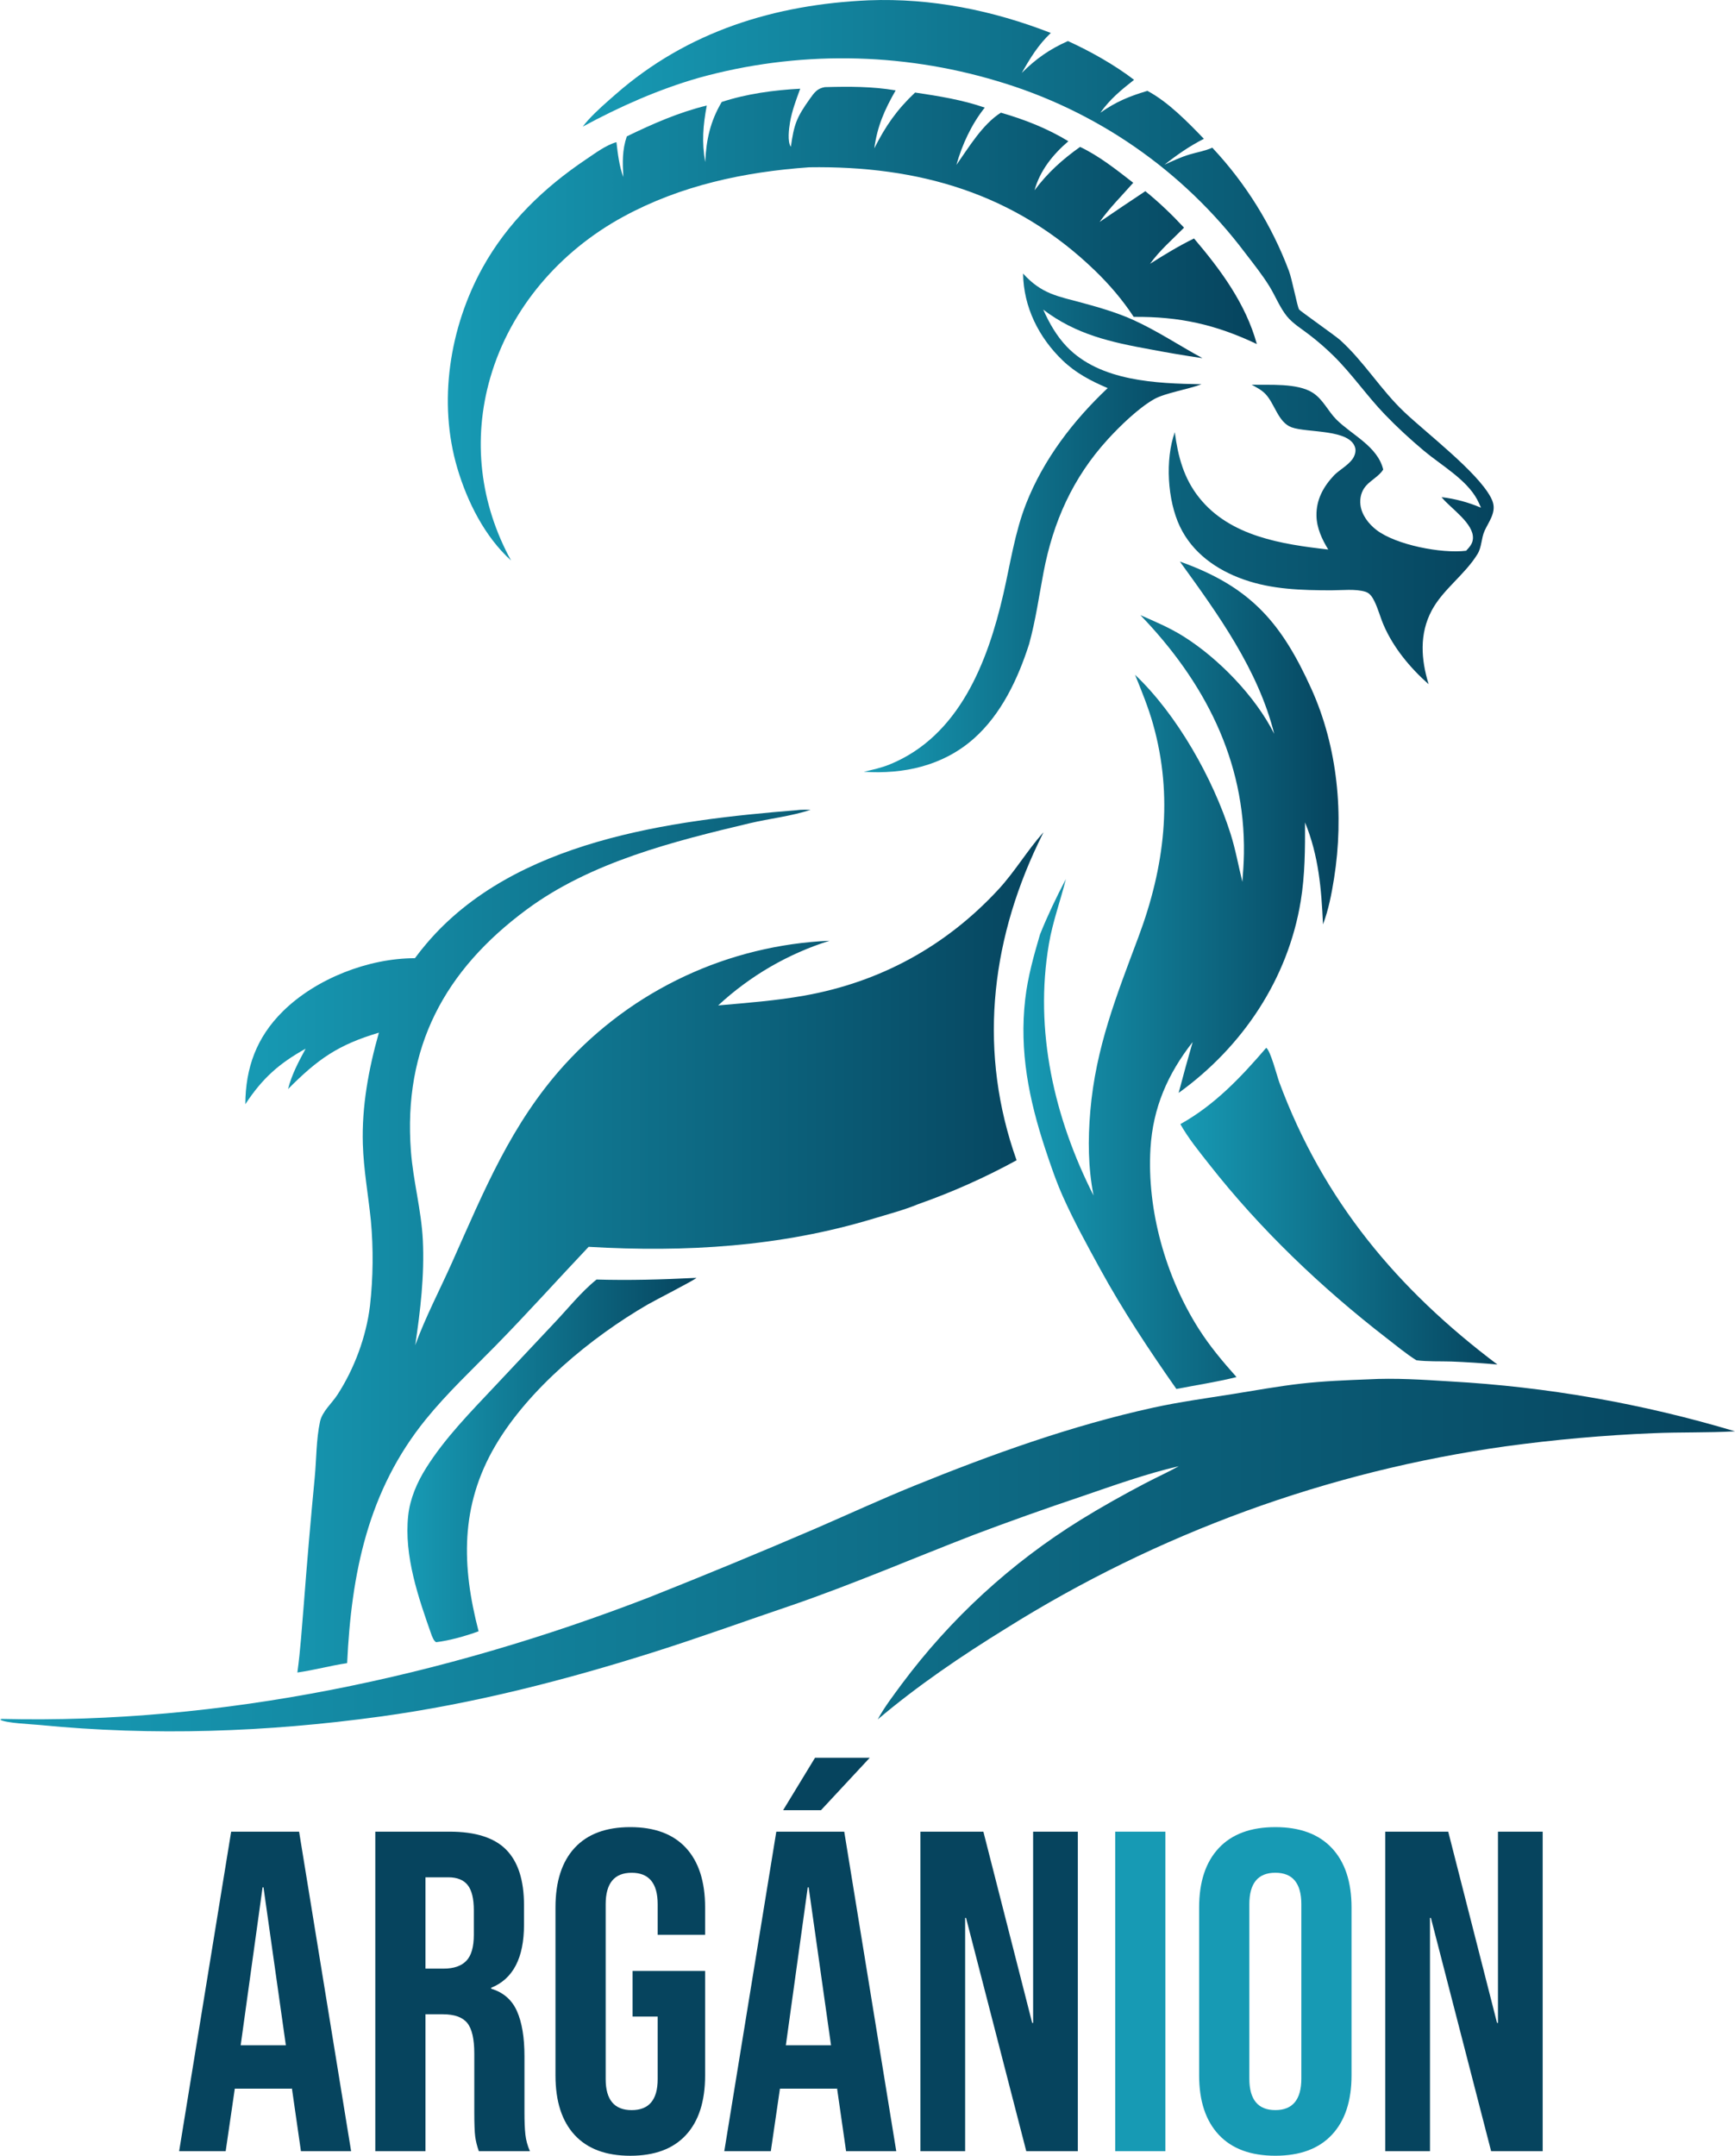 <?xml version="1.0" encoding="UTF-8"?>
<svg id="Capa_2" data-name="Capa 2" xmlns="http://www.w3.org/2000/svg" xmlns:xlink="http://www.w3.org/1999/xlink" viewBox="0 0 829.52 1030.14">
  <defs>
    <style>
      .cls-1 {
        fill: url(#Degradado_sin_nombre_40-2);
      }

      .cls-1, .cls-2, .cls-3, .cls-4, .cls-5, .cls-6, .cls-7, .cls-8, .cls-9, .cls-10 {
        stroke-width: 0px;
      }

      .cls-2 {
        fill: url(#Degradado_sin_nombre_40-3);
      }

      .cls-3 {
        fill: url(#Degradado_sin_nombre_40);
      }

      .cls-4 {
        fill: url(#Degradado_sin_nombre_40-6);
      }

      .cls-5 {
        fill: url(#Degradado_sin_nombre_40-7);
      }

      .cls-6 {
        fill: url(#Degradado_sin_nombre_40-4);
      }

      .cls-7 {
        fill: #179ab4;
      }

      .cls-8 {
        fill: #06445e;
      }

      .cls-9 {
        fill: url(#Degradado_sin_nombre_40-5);
      }

      .cls-10 {
        fill: url(#Degradado_sin_nombre_40-8);
      }
    </style>
    <linearGradient id="Degradado_sin_nombre_40" data-name="Degradado sin nombre 40" x1="194.78" y1="697.7" x2="332.97" y2="697.7" gradientUnits="userSpaceOnUse">
      <stop offset="0" stop-color="#179ab4"/>
      <stop offset="1" stop-color="#06445e"/>
    </linearGradient>
    <linearGradient id="Degradado_sin_nombre_40-2" data-name="Degradado sin nombre 40" x1="413" y1="249.87" x2="574.92" y2="249.87" xlink:href="#Degradado_sin_nombre_40"/>
    <linearGradient id="Degradado_sin_nombre_40-3" data-name="Degradado sin nombre 40" x1="564.34" y1="576.39" x2="715.93" y2="576.39" xlink:href="#Degradado_sin_nombre_40"/>
    <linearGradient id="Degradado_sin_nombre_40-4" data-name="Degradado sin nombre 40" x1="278.63" y1="163.49" x2="714.13" y2="163.49" xlink:href="#Degradado_sin_nombre_40"/>
    <linearGradient id="Degradado_sin_nombre_40-5" data-name="Degradado sin nombre 40" x1="214.11" y1="154.65" x2="600.91" y2="154.65" xlink:href="#Degradado_sin_nombre_40"/>
    <linearGradient id="Degradado_sin_nombre_40-6" data-name="Degradado sin nombre 40" x1="489.31" y1="466.04" x2="639.99" y2="466.04" xlink:href="#Degradado_sin_nombre_40"/>
    <linearGradient id="Degradado_sin_nombre_40-7" data-name="Degradado sin nombre 40" x1="0" y1="743.1" x2="829.52" y2="743.1" xlink:href="#Degradado_sin_nombre_40"/>
    <linearGradient id="Degradado_sin_nombre_40-8" data-name="Degradado sin nombre 40" x1="117.31" y1="593.08" x2="498.9" y2="593.08" xlink:href="#Degradado_sin_nombre_40"/>
  </defs>
  <g id="Capa_1-2" data-name="Capa 1">
    <g>
      <g>
        <path class="cls-3" d="M332.02,610.68l.95-.02c-1.18,1.2-19.89,10.73-23.32,12.72-27.12,15.74-56.95,40.33-72.89,67.56-16.78,28.67-16.07,57.38-7.94,88.59-6.06,2.22-13.91,4.45-20.32,5.21-1.18-.78-1.45-1.87-2.06-3.13-6.35-17.99-13.37-38.07-11.28-57.4.89-8.18,4.3-15.96,8.66-22.86,9-14.26,21.12-26.55,32.61-38.77l28.08-29.85c6.67-6.96,13.21-15.29,20.71-21.3,15.49.46,31.33.02,46.81-.76Z"/>
        <path class="cls-1" d="M489.15,130.73c8.93,9.82,16.46,10.78,28.74,14.11,7.91,2.14,16.51,4.68,23.98,8.07,11.32,5.13,22.1,12.3,33.04,18.25-8.3-1.21-16.57-2.61-24.81-4.18-18.98-3.45-35.62-7.08-51.32-19.03,2.82,6.37,6.45,12.71,11.31,17.76,15.97,16.58,42.8,17.52,64.36,17.92-6.58,2.46-17.36,4.17-22.52,7.04-7.51,4.19-16.62,13.05-22.42,19.43-16.6,18.24-25.99,39.25-30.58,63.38-2.18,11.48-3.77,22.9-6.88,34.21-5.28,16.57-13.33,33.71-26.6,45.38-14.67,12.9-33.41,17-52.46,15.73,4.21-.99,8.35-1.86,12.37-3.5,33.32-13.57,46.89-49.03,54.36-81.47,3.3-14.34,5.47-29.4,10.87-43.14,8.36-21.24,22.49-39.66,39-55.23-7.98-3.41-15.21-7.15-21.52-13.21-11.48-11.02-18.7-25.55-18.93-41.52Z"/>
        <path class="cls-2" d="M605.38,500.71c2.06,1.26,5.2,13.6,6.27,16.49,20.98,56.5,56.42,98.88,104.28,134.86-7.31-.68-14.62-1.16-21.96-1.45-5.55-.17-11.27.09-16.78-.59-4.94-3.1-9.57-6.97-14.19-10.54-31.18-24.07-60.61-52.15-84.93-83.17-4.79-6.1-9.93-12.37-13.73-19.14,16.38-9.09,28.99-22.42,41.05-36.46Z"/>
        <path class="cls-6" d="M415.4.14c29.86-1.14,59.25,4.8,87,15.61-6,5.69-9.83,11.97-13.88,19.1,6.79-6.77,13.29-11.35,22.08-15.23,10.61,4.83,22.34,11.39,31.61,18.53-6.16,4.82-11.58,9.29-16.11,15.71,7.44-5.23,13.79-7.86,22.49-10.44,9.93,5.29,19.19,14.82,27,22.91-6.87,3.48-12.8,7.62-18.83,12.37,3.93-1.81,7.84-3.64,12-4.89,3.65-1.09,7.35-1.65,10.85-3.24,1.99,2.13,3.93,4.3,5.82,6.52,1.89,2.22,3.72,4.49,5.49,6.8,1.77,2.31,3.49,4.66,5.15,7.06,1.66,2.4,3.26,4.83,4.8,7.31,1.54,2.48,3.01,4.99,4.43,7.54,1.41,2.55,2.77,5.13,4.05,7.74,1.29,2.61,2.51,5.26,3.67,7.93,1.16,2.68,2.25,5.38,3.27,8.11,1.48,3.97,3.89,16.65,4.81,18.31.33.6,17.5,12.67,19.67,14.64,11.46,10.37,19.45,23.82,30.68,34.41,10.91,10.29,34.71,28.45,41.25,40.63.46.86.87,1.78,1.13,2.73,1.36,4.87-2.13,9.17-4.04,13.36-1.6,3.53-1.33,7.75-3.37,11.09-6.04,9.88-16.51,16.87-21.89,26.95-6,11.25-5.11,23.46-1.49,35.27-8.82-7.8-16.83-17.42-21.52-28.29-1.6-3.69-2.6-7.7-4.37-11.31-.92-1.87-2.11-3.87-4.2-4.55-4.75-1.53-11.49-.72-16.47-.73-14.2-.03-28.27-.39-41.82-5.16-12.99-4.57-24.52-12.69-30.55-25.35-5.97-12.54-7.11-31.93-2.44-45.05,1.56,11.63,4.25,22.03,11.73,31.37,14.77,18.46,39.61,22.2,61.65,24.7-3-4.89-5.5-10.24-5.63-16.09-.17-7.79,3.36-14.07,8.56-19.54,2.66-2.56,6.46-4.59,8.63-7.56,1.04-1.42,1.77-3.56,1.34-5.31-2.26-9.2-22.94-7.17-30.42-9.9-6.49-2.37-8.05-11.35-12.57-15.99-1.85-1.9-4.25-3.12-6.55-4.38,8.47.24,21.91-.9,29.29,3.89,4.92,3.2,7.22,8.74,11.25,12.77,7.39,7.37,19.73,12.8,22.38,23.9-1.93,3.11-5.85,5.02-8.27,7.8-2.19,2.51-3.01,5.81-2.62,9.08.57,4.79,3.91,9.09,7.63,11.96,9.35,7.19,31.16,11.4,42.9,9.95,1.63-1.79,3.09-3.29,3.25-5.81.47-7.15-10.28-14.21-14.56-19.29-.14-.17-.28-.34-.42-.51,6.72.83,12.6,2.41,18.83,5.04-.57-1.31-1.14-2.64-1.82-3.9-5.17-9.61-17.16-16.36-25.4-23.25-6.5-5.44-12.9-11.33-18.78-17.44-8.65-8.98-15.68-19.34-24.63-28.12-3.58-3.5-7.36-6.78-11.32-9.83-3.6-2.8-7.92-5.37-10.81-8.9-3.35-4.11-5.53-9.69-8.32-14.23-3.45-5.61-7.69-10.9-11.7-16.12-.92-1.22-1.86-2.43-2.8-3.64-.95-1.2-1.9-2.39-2.87-3.58-.97-1.18-1.95-2.36-2.94-3.52-.99-1.16-2-2.32-3.01-3.46-1.02-1.14-2.04-2.28-3.08-3.4-1.04-1.12-2.09-2.24-3.15-3.34-1.06-1.1-2.13-2.19-3.22-3.28-1.08-1.08-2.17-2.15-3.28-3.21-1.1-1.06-2.22-2.11-3.34-3.14-1.12-1.04-2.26-2.06-3.4-3.08-1.15-1.01-2.3-2.02-3.47-3.01-1.17-.99-2.34-1.97-3.52-2.94-1.18-.97-2.38-1.92-3.58-2.87-1.2-.94-2.42-1.88-3.64-2.79-1.22-.92-2.45-1.83-3.69-2.72-1.24-.89-2.49-1.78-3.75-2.65-1.26-.87-2.52-1.73-3.8-2.57-1.27-.84-2.56-1.68-3.85-2.5-1.29-.82-2.59-1.63-3.9-2.42-1.31-.79-2.62-1.57-3.95-2.34-1.32-.77-2.65-1.52-3.99-2.26-1.34-.74-2.68-1.47-4.04-2.18-1.35-.71-2.71-1.41-4.08-2.1-1.37-.69-2.74-1.36-4.12-2.02-1.38-.66-2.77-1.3-4.16-1.94-1.39-.63-2.79-1.25-4.2-1.85-1.41-.6-2.82-1.19-4.23-1.77-1.42-.58-2.84-1.14-4.27-1.68-1.43-.55-2.86-1.08-4.3-1.6-1.44-.52-2.88-1.02-4.33-1.51-1.45-.49-2.9-.97-4.36-1.43-1.46-.46-2.92-.91-4.39-1.34-2.88-.86-5.77-1.67-8.68-2.43-2.91-.76-5.82-1.47-8.76-2.13-2.93-.66-5.87-1.27-8.83-1.82-2.95-.56-5.91-1.06-8.88-1.51-2.97-.45-5.95-.85-8.93-1.2-2.98-.35-5.97-.64-8.97-.89-2.99-.24-5.99-.43-8.99-.57-3-.14-6-.22-9.01-.26-3-.03-6.01-.01-9.01.06-3,.07-6,.2-9,.38-3,.18-5.99.41-8.99.69s-5.98.62-8.95,1c-2.98.39-5.95.83-8.91,1.32-2.96.49-5.92,1.03-8.86,1.63-2.94.59-5.88,1.24-8.8,1.94-2.92.7-5.83,1.45-8.73,2.25-19.26,5.49-38.1,13.85-55.68,23.38.86-1.12,1.76-2.21,2.71-3.26,3.99-4.37,8.61-8.32,13.06-12.22C328.7,14.96,370.45,2.12,415.4.14Z"/>
        <path class="cls-9" d="M394.49,41.63c11.35-.31,22.5-.35,33.73,1.56-5.3,9.29-8.76,17.03-10.21,27.71,5.33-10.62,10.8-18.49,19.51-26.68,11.27,1.68,22.49,3.46,33.3,7.2-6.31,7.93-10.84,17.67-13.55,27.39,5.9-8.37,12.51-19.47,21.27-24.97,11.34,3.28,22.13,7.48,32.26,13.65-7.34,6.24-13.61,14.03-16.18,23.44,6.26-8.38,13.26-14.68,21.78-20.73,9.13,4.33,17.47,10.97,25.41,17.14-5.48,6.23-11.26,11.91-16.08,18.73,7.25-4.96,14.53-9.86,21.86-14.71,6.65,5.38,12.69,11.18,18.51,17.43-5.65,5.74-11.49,10.68-16.26,17.27,7-4.43,13.55-8.42,21.02-12.11,12.78,15,24.74,31.19,30.04,50.46-19.78-9.37-36.91-13.17-58.87-12.99-5.33-8.11-11.55-15.38-18.52-22.12-38.3-37-84.38-50.15-136.62-49.36-31,2.18-61.43,8.66-88.93,23.63-30.2,16.44-53.87,43.57-63.53,76.81-8.63,29.7-4.93,60.39,9.89,87.44-12.56-11.35-20.91-28.06-25.66-44.07-9.37-31.58-3.73-67.28,12.04-95.81,11.86-21.44,29.33-38.26,49.54-51.82,4.39-2.94,9.39-6.74,14.48-8.19.67,5.73,1.3,11.22,3.29,16.67-.37-6.84-.59-12.88,1.67-19.43,12.26-5.95,24.94-11.53,38.23-14.74-1.77,9.35-2.46,17.58-.74,26.97.49-10.63,2.39-19.37,7.89-28.67,11.89-3.92,25.05-5.69,37.53-6.34-1.95,5.3-3.96,10.57-4.9,16.17-.48,2.86-1.31,9.17.42,11.58,1.54-10.69,2.64-13.9,9.12-22.97,2.13-2.99,3.5-4.94,7.26-5.56Z"/>
        <path class="cls-4" d="M564.11,268.35c.63.21,1.25.43,1.88.67,32.51,12.01,46.91,29.12,60.92,59.99,12.72,28.03,15.71,60.53,10.92,90.7-1.17,7.36-2.64,15.03-5.29,22.01-.78-17-2.05-32.76-8.59-48.71.04,12.63-.01,25.16-2.07,37.66-6.12,37.27-27.89,69.64-58.36,91.58,2.13-8.13,4.37-16.23,6.7-24.3-11.95,15.28-19.01,31.4-20.17,50.89-1.75,29.44,7.3,61.35,23.08,86.16,5.3,8.33,11.51,15.71,18.06,23.05-9.41,2.34-19.22,3.83-28.75,5.68-12.96-18.47-25.7-37.68-36.53-57.48-6.14-11.23-12.42-22.62-17.65-34.31-3.34-7.47-5.97-15.22-8.54-22.98-7.75-23.49-12.43-46.6-9.56-71.44,1.24-10.72,4.06-20.71,7.09-31.03,3.69-9.14,7.77-17.7,12.36-26.42-2.6,10.38-6.26,20.25-8.09,30.86-7.14,41.49,2.53,83.3,21.32,120.36-2.62-13.46-2.72-26.66-1.56-40.26,2.59-30.41,12.5-55.15,23.06-83.38,12.44-33.26,16.72-67.09,6.92-101.72-2.28-8.04-5.44-15.75-8.58-23.49,20.14,19.12,37.24,49.54,45.61,75.81,2.44,7.65,3.78,15.39,5.71,23.15.33-4.48.67-8.97.74-13.47.69-44.78-19.1-82.44-49.49-113.97,6.99,3.05,14.05,6.05,20.53,10.11,16.81,10.53,34.5,28.75,43.44,46.62-7.66-30.66-26.84-57.14-45.11-82.35Z"/>
        <path class="cls-5" d="M654.01,659.14c13.08-.73,26.28.17,39.33.98,11.53.64,23.04,1.62,34.51,2.94s22.9,2.98,34.28,4.97c11.38,1.99,22.69,4.32,33.93,6.98,11.24,2.66,22.39,5.65,33.46,8.96-12.93.72-26.04.35-39.01.89-23.66.97-47.22,3.07-70.68,6.28-5.28.74-10.56,1.55-15.82,2.43-5.26.88-10.51,1.82-15.75,2.84s-10.46,2.1-15.67,3.25c-5.21,1.15-10.4,2.37-15.58,3.66-5.18,1.29-10.34,2.65-15.48,4.07-5.14,1.43-10.26,2.92-15.37,4.48-5.1,1.56-10.18,3.19-15.24,4.88-5.06,1.69-10.1,3.45-15.11,5.28-5.01,1.83-10,3.72-14.96,5.68-4.96,1.96-9.9,3.98-14.81,6.07-4.91,2.09-9.79,4.24-14.65,6.45-4.85,2.22-9.68,4.49-14.47,6.84-4.79,2.34-9.56,4.75-14.29,7.22-4.73,2.47-9.43,5-14.09,7.59-4.66,2.59-9.29,5.24-13.89,7.96-4.59,2.71-9.15,5.49-13.67,8.32-21.39,13.19-42.11,27.24-61.32,43.47,3.2-5.93,7.52-11.49,11.5-16.92,2.9-3.9,5.9-7.72,8.98-11.48,3.08-3.76,6.25-7.44,9.51-11.05,3.26-3.61,6.59-7.14,10.02-10.59s6.92-6.82,10.5-10.1c3.58-3.29,7.24-6.48,10.97-9.6s7.53-6.14,11.41-9.07c3.87-2.93,7.81-5.78,11.82-8.53,4.01-2.75,8.08-5.4,12.21-7.96,10.05-6.21,20.58-12.09,31.04-17.57,5.29-2.77,10.74-5.22,15.95-8.12-15.75,3.66-31.38,9.3-46.68,14.53-17.18,5.76-34.25,11.84-51.21,18.23-29.08,11.23-57.9,23.65-87.38,33.78-21.73,7.35-43.36,15.21-65.23,22.14-42.82,13.57-86.76,24.85-131.3,30.96-54.41,7.46-108.27,9.37-163,4-3.68-.36-16.53-.87-18.77-2.57l.42-.02.17-.3c105.39,2.61,211.78-20.22,309.76-58.08,26.67-10.58,53.19-21.54,79.55-32.87,15.68-6.79,31.22-13.96,47.05-20.39,37.04-15.04,75.37-28.83,114.46-37.4,12.53-2.75,25.42-4.48,38.09-6.51,10.81-1.73,21.68-3.72,32.55-4.96,10.61-1.2,21.29-1.62,31.96-2.04Z"/>
        <path class="cls-10" d="M381.21,387.12c2.1-.26,4.26-.16,6.37-.17-9.16,3.09-19.59,4.18-29.04,6.42-36.49,8.66-75.93,18.53-106.59,41.15-39.46,29.11-59.24,66.02-55.49,115.57,1.08,14.3,4.98,28.08,5.7,42.52.83,16.72-1.17,33.7-3.64,50.2,4.96-13.56,11.7-26.33,17.59-39.5,15.24-34.09,28.28-66.39,53.77-94.47,1.01-1.11,2.03-2.2,3.06-3.28s2.08-2.15,3.14-3.21c1.06-1.06,2.13-2.1,3.22-3.13,1.09-1.03,2.18-2.04,3.3-3.05s2.23-1.99,3.37-2.96c1.14-.97,2.28-1.93,3.44-2.88,1.16-.95,2.33-1.88,3.51-2.79,1.18-.92,2.38-1.82,3.58-2.71,1.2-.89,2.42-1.76,3.64-2.62,1.23-.86,2.46-1.7,3.71-2.53,1.25-.83,2.5-1.64,3.77-2.43,1.27-.8,2.54-1.58,3.83-2.34,1.29-.76,2.58-1.51,3.89-2.24s2.62-1.45,3.94-2.15c1.32-.7,2.65-1.38,3.99-2.05,1.34-.67,2.69-1.32,4.04-1.95,1.36-.63,2.72-1.25,4.09-1.85,1.37-.6,2.75-1.18,4.13-1.75,1.38-.57,2.78-1.12,4.17-1.65,1.4-.53,2.8-1.05,4.21-1.54,1.41-.5,2.83-.98,4.25-1.44,1.42-.46,2.85-.91,4.29-1.33,1.43-.43,2.87-.84,4.32-1.23,1.44-.39,2.89-.76,4.35-1.12,1.45-.36,2.91-.69,4.37-1.01,1.46-.32,2.93-.62,4.4-.91,1.47-.28,2.94-.55,4.42-.8,1.48-.25,2.95-.48,4.44-.69,1.48-.21,2.97-.4,4.45-.58,1.49-.17,2.97-.33,4.46-.47,1.49-.14,2.98-.26,4.47-.36,1.49-.1,2.99-.18,4.48-.25-2.47.77-4.91,1.62-7.34,2.53s-4.82,1.89-7.18,2.93c-2.37,1.04-4.7,2.15-7.01,3.32-2.31,1.17-4.58,2.41-6.82,3.71-2.24,1.3-4.44,2.66-6.6,4.08s-4.28,2.9-6.36,4.44c-2.08,1.54-4.12,3.13-6.11,4.78-1.99,1.65-3.94,3.36-5.83,5.12,13.78-1.22,27.66-2.26,41.29-4.7,36.28-6.49,67.6-23.6,92.66-50.67,7.83-8.46,13.69-18.46,21.29-27.05l.29-.32c-.89,1.8-1.76,3.6-2.62,5.42-23.06,48.52-28.36,100.41-10.23,151.31-7.54,4.13-15.24,7.94-23.09,11.44-7.85,3.5-15.83,6.68-23.94,9.53-6.75,2.8-14.25,4.76-21.25,6.88-44.69,13.54-89.93,16.2-136.34,13.52-14.86,15.71-29.36,31.85-44.5,47.28-11.25,11.46-23.17,22.65-33.3,35.12-27.77,34.18-35.63,73.75-37.65,116.54-7.99,1.17-15.79,3.35-23.79,4.47,1.49-10.86,2.17-21.88,3.09-32.8,1.54-20.14,3.27-40.27,5.2-60.38.84-8.69.69-18.22,2.54-26.74,1.06-4.84,5.63-8.68,8.29-12.77,8.12-12.47,13.8-27.8,15.59-42.54.76-6.77,1.18-13.56,1.25-20.37.07-6.81-.2-13.61-.83-20.39-1.23-12.16-3.46-24.2-3.83-36.44-.56-18.06,2.76-36,7.67-53.32-19.58,5.82-29.18,12.61-43.44,26.95,1.79-7.01,5.01-12.99,8.42-19.3-12.92,7.18-20.81,14.33-28.84,26.55.1-17.46,5.35-31.94,17.92-44.37,15.81-15.64,41-25.44,63.16-25.41,1.78-2.41,3.64-4.76,5.59-7.04,41.97-49.4,116.71-58.86,177.24-63.71Z"/>
      </g>
      <g>
        <path class="cls-8" d="M110.5,875.28h32.5l24.87,152.68h-23.99l-4.36-30.32v.44h-27.26l-4.36,29.88h-22.25l24.87-152.68ZM136.67,977.36l-10.69-75.47h-.44l-10.47,75.47h21.59Z"/>
        <path class="cls-8" d="M179.42,875.28h35.55c12.36,0,21.38,2.87,27.05,8.62,5.67,5.75,8.51,14.58,8.51,26.5v9.38c0,15.85-5.23,25.88-15.7,30.1v.44c5.81,1.74,9.92,5.31,12.32,10.69,2.4,5.38,3.6,12.58,3.6,21.59v26.83c0,4.36.14,7.89.44,10.58.29,2.69,1.02,5.34,2.18,7.96h-24.43c-.87-2.47-1.46-4.8-1.74-6.98-.29-2.18-.44-6.11-.44-11.78v-27.92c0-6.98-1.13-11.85-3.38-14.61-2.26-2.76-6.15-4.14-11.67-4.14h-8.29v65.43h-23.99v-152.68ZM212.14,940.72c4.8,0,8.4-1.23,10.8-3.71,2.4-2.47,3.6-6.62,3.6-12.43v-11.78c0-5.52-.98-9.52-2.94-12-1.96-2.47-5.05-3.71-9.27-3.71h-10.91v43.62h8.72Z"/>
        <path class="cls-8" d="M274.74,1020.22c-6.11-6.62-9.16-16.1-9.16-28.46v-80.27c0-12.36,3.05-21.84,9.16-28.46,6.11-6.62,14.98-9.92,26.61-9.92s20.5,3.31,26.61,9.92c6.11,6.62,9.16,16.11,9.16,28.46v13.09h-22.68v-14.61c0-10.03-4.14-15.05-12.43-15.05s-12.43,5.02-12.43,15.05v83.54c0,9.89,4.14,14.83,12.43,14.83s12.43-4.94,12.43-14.83v-29.88h-12v-21.81h34.68v49.95c0,12.36-3.05,21.85-9.16,28.46-6.11,6.62-14.98,9.92-26.61,9.92s-20.5-3.31-26.61-9.92Z"/>
        <path class="cls-8" d="M371.14,875.28h32.5l24.87,152.68h-23.99l-4.36-30.32v.44h-27.26l-4.36,29.88h-22.25l24.87-152.68ZM389.68,839.95h26.17l-23.34,25.08h-18.1l15.27-25.08ZM397.32,977.36l-10.69-75.47h-.44l-10.47,75.47h21.59Z"/>
        <path class="cls-8" d="M440.06,875.28h30.1l23.34,91.39h.44v-91.39h21.38v152.68h-24.65l-28.79-111.46h-.44v111.46h-21.38v-152.68Z"/>
        <path class="cls-7" d="M533.2,875.28h23.99v152.68h-23.99v-152.68Z"/>
        <path class="cls-7" d="M582.7,1020.11c-6.25-6.69-9.38-16.14-9.38-28.35v-80.27c0-12.21,3.12-21.67,9.38-28.35,6.25-6.69,15.27-10.03,27.05-10.03s20.79,3.35,27.05,10.03c6.25,6.69,9.38,16.14,9.38,28.35v80.27c0,12.21-3.13,21.67-9.38,28.35-6.25,6.69-15.27,10.03-27.05,10.03s-20.8-3.34-27.05-10.03ZM622.18,993.28v-83.32c0-10.03-4.14-15.05-12.43-15.05s-12.43,5.02-12.43,15.05v83.32c0,10.03,4.14,15.05,12.43,15.05s12.43-5.02,12.43-15.05Z"/>
        <path class="cls-8" d="M662.31,875.28h30.1l23.34,91.39h.44v-91.39h21.38v152.68h-24.65l-28.79-111.46h-.44v111.46h-21.38v-152.68Z"/>
      </g>
    </g>
  </g>
</svg>